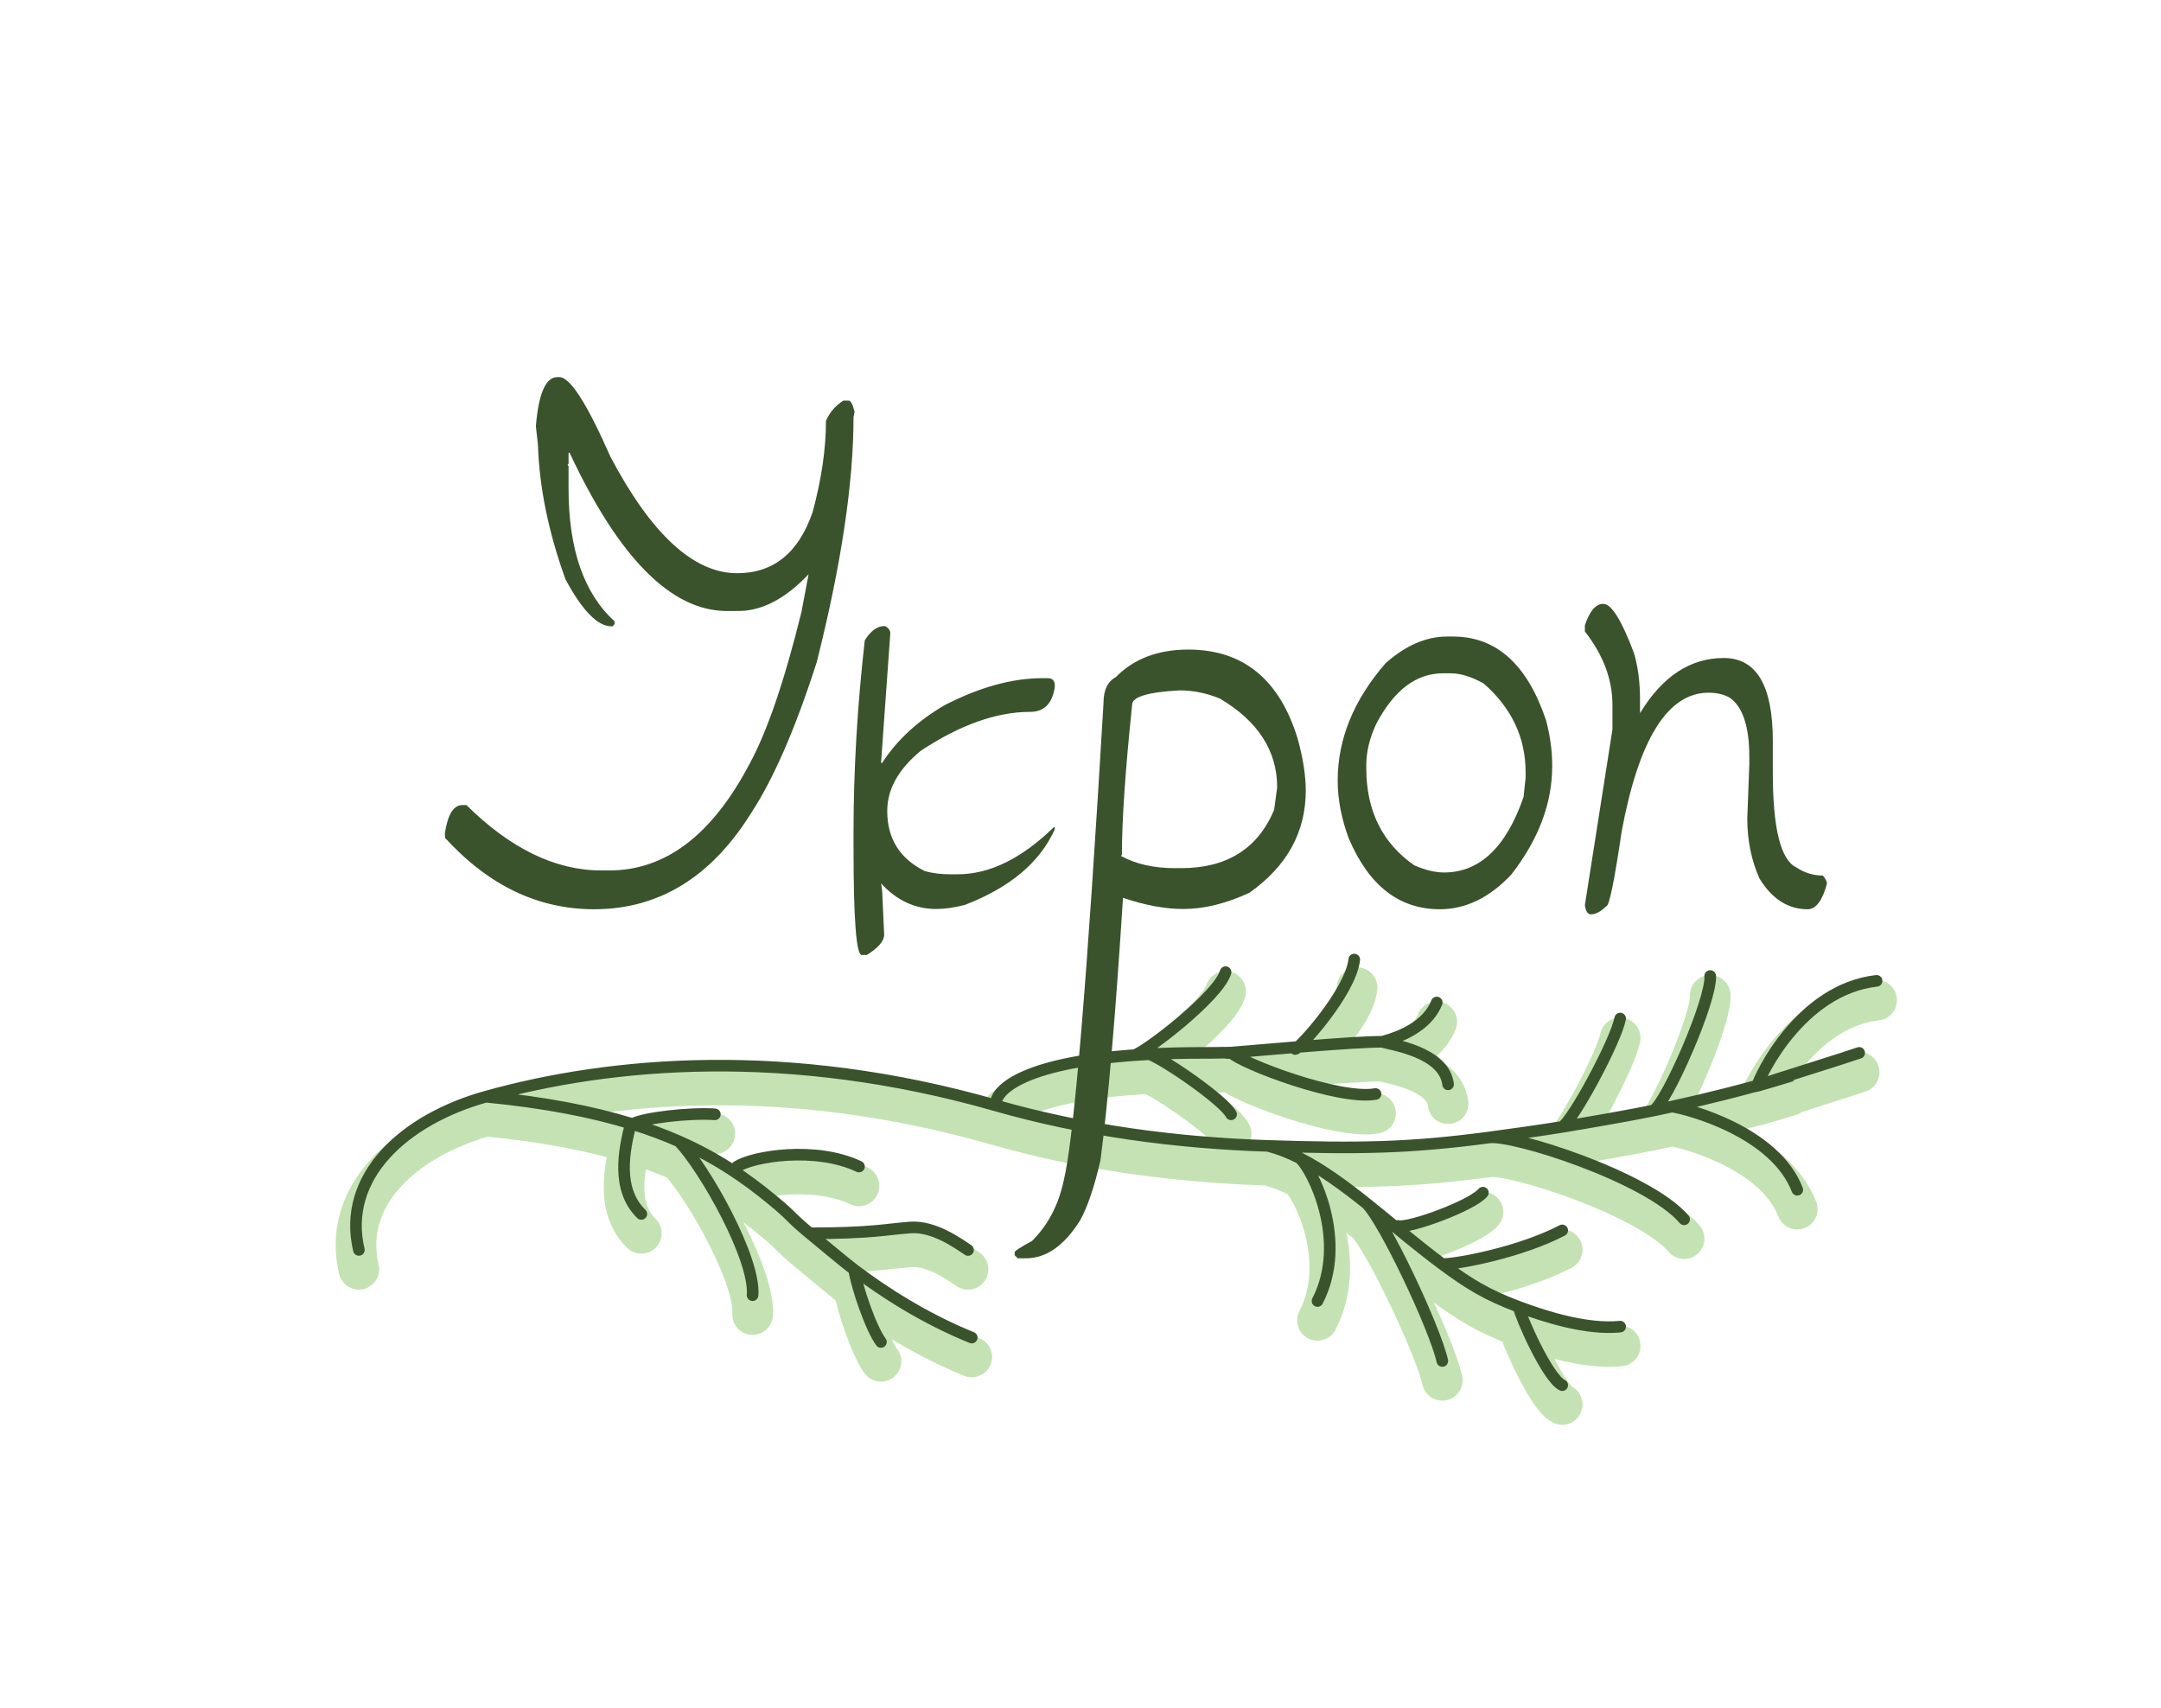 <svg width="1117" height="883" viewBox="0 0 1117 883" fill="none" xmlns="http://www.w3.org/2000/svg">
<path d="M185.501 656.102C176.535 618.154 208.912 588.694 251.142 576.886M514.732 581.414C560.658 594.56 608.536 600.801 655.504 602.329M514.732 581.414C407.365 550.681 315.556 558.875 251.142 576.886M514.732 581.414C513.884 573.399 529.537 558.292 594.215 554.923M960.99 554.246C957.41 555.604 912.397 569.72 908.32 571.14M742.649 528.21C740.802 532.774 735.346 542.922 714.5 548.5M655.504 602.329C660.976 603.75 666.391 605.905 671.784 608.624M655.504 602.329C701.658 603.83 727.818 603.524 769.5 598M837.455 695.744C820.556 697.45 799.502 690.927 785 685.5M251.142 576.886C281.882 579.891 306.172 584.689 326.077 590.783M502.282 701.404C477.816 691.503 456.57 677.729 441.5 666.313M326.077 590.783C322.5 604.5 318.476 624.822 331.5 637.5M326.077 590.783C326.916 591.042 326.077 590.783 326.916 591.042M326.916 591.042C332.383 587.832 356.476 585.094 369.5 586M326.916 591.042C335.742 593.777 343.701 596.769 350.976 599.974M381 613C389.3 607.717 421.5 602.329 444 613M350.976 599.974C364.383 614.163 390.532 660.483 389 679.5M350.976 599.974C370.837 608.723 385.606 619.059 399.015 630.089C410.665 639.672 406.456 637.454 418.5 647.5M441.5 666.313C442.777 674.854 449.995 696.424 455.358 703.668M441.5 666.313C437.491 663.276 422.175 650.565 418.5 647.5M418.5 647.5C450.5 647.5 458.242 645.406 470.5 644.5C482.758 643.594 495.26 652.729 500.367 656.125M587.512 554.246C593.577 552.359 629.669 525.178 633.5 512.5M594.215 554.923C602.621 554.485 611.854 554.246 621.987 554.246C623.603 554.246 625.199 554.24 626.775 554.229C630.051 554.205 633.243 554.156 636.351 554.085M594.215 554.923C602.515 558.093 632.521 578.755 636.351 586M636.351 554.085C646.467 553.852 627.931 554.757 636.351 554.085ZM636.351 554.085C641.459 559.504 692 578.896 711 575.5M636.351 554.085C656.279 552.494 698.598 548.5 714.5 548.5M669.5 552.237C671.415 552.237 699.576 527.5 701.47 510.5M714.5 548.5C718.65 549.967 746.5 553.5 748.5 570.5M671.784 608.624C678.487 614.27 697 651.5 681 682.5M671.784 608.624C683.261 614.411 694.637 622.753 706.259 632.019M706.259 632.019C715.197 640.431 741.691 696.294 745.522 713.5M706.259 632.019C715.919 639.721 725.749 648.062 735.945 656.102C739.1 658.59 742.29 661.049 745.522 663.452M722.538 643.673C727.965 645.294 761.137 633.107 766.5 626.5M745.522 663.452C754.779 663.273 786.5 657 807.5 646M745.522 663.452C759.587 673.911 768.899 679.475 785 685.5M785 685.5C785.638 689.904 799.839 722.378 807.5 726M769.5 598C781.63 596.027 852.113 618.543 870.5 640.277M769.5 598C779.286 596.703 798.145 594.043 807.5 592.5M807.5 592.5C813.246 588.933 835.156 548.273 837.455 536.5M807.5 592.5C820.425 590.368 842.75 586.51 854.692 584.031M854.692 584.031C861.396 580.14 884.766 527.178 884 514.5M854.692 584.031C857.924 583.36 861.117 582.679 864.268 581.99M864.268 581.99C872.887 583.307 917.508 595.116 929 625M864.268 581.99C873.931 579.875 883.206 577.679 892.04 575.442C897.649 574.021 903.08 572.584 908.32 571.14M908.32 571.14C913.975 569.583 919.407 568.018 924.599 566.458C933.658 563.738 900.81 573.756 908.32 571.14ZM908.32 571.14C909.596 566.353 930.5 521.5 970 517" stroke="#C5E2B4" stroke-width="21" stroke-linecap="round"/>
<path d="M185.501 646.102C176.535 608.154 208.912 578.694 251.142 566.886M514.732 571.414C560.658 584.56 608.536 590.801 655.504 592.329M514.732 571.414C407.365 540.681 315.556 548.875 251.142 566.886M514.732 571.414C513.884 563.399 529.537 548.292 594.215 544.923M960.99 544.246C957.41 545.604 912.397 559.72 908.32 561.14M742.649 518.21C740.802 522.774 735.346 532.922 714.5 538.5M655.504 592.329C660.976 593.75 666.391 595.905 671.784 598.624M655.504 592.329C701.658 593.83 727.818 593.524 769.5 588M837.455 685.744C820.556 687.45 799.502 680.927 785 675.5M251.142 566.886C281.882 569.891 306.172 574.689 326.077 580.783M502.282 691.404C477.816 681.503 456.57 667.729 441.5 656.313M326.077 580.783C322.5 594.5 318.476 614.822 331.5 627.5M326.077 580.783C326.916 581.042 326.077 580.783 326.916 581.042M326.916 581.042C332.383 577.832 356.476 575.094 369.5 576M326.916 581.042C335.742 583.777 343.701 586.769 350.976 589.974M381 603C389.3 597.717 421.5 592.329 444 603M350.976 589.974C364.383 604.163 390.532 650.483 389 669.5M350.976 589.974C370.837 598.723 385.606 609.059 399.015 620.089C410.665 629.672 406.456 627.454 418.5 637.5M441.5 656.313C442.777 664.854 449.995 686.424 455.358 693.668M441.5 656.313C437.491 653.276 422.175 640.565 418.5 637.5M418.5 637.5C450.5 637.5 458.242 635.406 470.5 634.5C482.758 633.594 495.26 642.729 500.367 646.125M586.5 545.396C592.565 543.509 629.669 515.178 633.5 502.5M594.215 544.923C602.621 544.485 611.854 544.246 621.987 544.246C623.603 544.246 625.199 544.24 626.775 544.229C630.051 544.205 633.243 544.156 636.351 544.085M594.215 544.923C602.515 548.093 632.521 568.755 636.351 576M636.351 544.085C646.467 543.852 627.931 544.757 636.351 544.085ZM636.351 544.085C641.459 549.504 692 568.896 711 565.5M636.351 544.085C656.279 542.494 698.598 538.5 714.5 538.5M669.5 542.237C671.415 542.237 698.106 513 700 496M714.5 538.5C718.65 539.967 746.5 543.5 748.5 560.5M671.784 598.624C678.487 604.27 697 641.5 681 672.5M671.784 598.624C683.261 604.411 694.637 612.753 706.259 622.019M706.259 622.019C715.197 630.431 741.691 686.294 745.522 703.5M706.259 622.019C715.919 629.721 725.749 638.062 735.945 646.102C739.1 648.59 742.29 651.049 745.522 653.452M722.538 633.673C727.965 635.294 761.137 623.107 766.5 616.5M745.522 653.452C754.779 653.273 786.5 647 807.5 636M745.522 653.452C759.587 663.911 768.899 669.475 785 675.5M785 675.5C785.638 679.904 799.839 712.378 807.5 716M769.5 588C781.63 586.027 852.113 608.543 870.5 630.277M769.5 588C779.286 586.703 798.145 584.043 807.5 582.5M807.5 582.5C813.246 578.933 835.156 538.273 837.455 526.5M807.5 582.5C820.425 580.368 842.75 576.51 854.692 574.031M854.692 574.031C861.396 570.14 884.766 517.178 884 504.5M854.692 574.031C857.924 573.36 861.117 572.679 864.268 571.99M864.268 571.99C872.887 573.307 917.508 585.116 929 615M864.268 571.99C873.931 569.875 883.206 567.679 892.04 565.442C897.649 564.021 903.08 562.584 908.32 561.14M908.32 561.14C913.975 559.583 919.407 558.018 924.599 556.458C933.658 553.738 900.81 563.756 908.32 561.14ZM908.32 561.14C909.596 556.353 930.5 511.5 970 507" stroke="#3B532D" stroke-width="6" stroke-linecap="round"/>
<path d="M288.076 194.933H289.132C294.675 194.933 303.475 208.66 315.53 236.113C336.736 276.238 358.558 296.301 380.997 296.301C399.827 296.301 412.85 285.742 420.066 264.623C424.641 247.641 426.929 231.978 426.929 217.635C428.689 213.323 431.681 209.803 435.905 207.076H438.544C439.776 207.076 440.832 209.012 441.712 212.883L441.184 215.523C441.184 249.664 434.849 291.901 422.178 342.234C411.09 376.815 399.651 403.037 387.86 420.9C367.27 453.633 340.344 470 307.082 470C278.132 470 252.438 457.681 230 433.043V430.403C231.496 420.9 234.488 416.148 238.975 416.148H241.087C263.877 438.674 287.108 449.937 310.778 449.937H315.002C343.951 449.937 368.062 431.635 387.332 395.03C396.484 378.311 405.459 352.089 414.258 316.363L417.954 296.829C405.987 309.5 393.844 315.836 381.525 315.836H375.717C347.031 315.836 319.929 288.558 294.411 234.002H293.883V239.809L293.355 240.337L293.883 240.865V252.48C293.883 283.894 301.803 306.772 317.641 321.115V322.699L316.586 323.755H316.058C308.93 323.755 301.011 315.66 292.299 299.469C283.5 275.095 278.748 251.864 278.044 229.778L276.988 220.275C278.396 203.38 282.092 194.933 288.076 194.933ZM457.023 323.623H457.551C459.311 324.679 460.191 325.911 460.191 327.319L455.439 393.842V394.37H455.967C463.711 382.403 474.622 372.371 488.701 364.276C506.651 355.125 523.37 350.549 538.857 350.549H541.497C543.961 350.549 545.192 351.781 545.192 354.245V355.301C543.873 363.748 539.649 367.972 532.521 367.972C515.099 367.972 496.268 374.659 476.03 388.034C464.414 397.537 458.607 407.921 458.607 419.184C458.607 433.527 465.118 443.91 478.141 450.333C482.189 451.389 486.413 451.917 490.813 451.917H495.036C511.491 451.917 528.034 443.822 544.664 427.631H545.192V428.687C537.537 445.758 522.05 458.781 498.732 467.756C493.188 469.164 488.261 469.868 483.949 469.868C473.038 469.868 463.535 465.468 455.439 456.669L455.967 460.365L457.023 483.067C457.023 486.411 454.031 489.931 448.048 493.626H445.408C442.592 493.626 441.184 475.148 441.184 438.19V430.271C441.184 398.153 443.12 365.068 446.992 331.014C450.072 326.087 453.415 323.623 457.023 323.623ZM614.223 335.766C642.469 335.766 661.3 351.077 670.715 381.699C673.531 391.906 674.939 400.881 674.939 408.625C674.939 430.095 665.259 447.694 645.901 461.421C633.846 467.052 622.407 469.868 611.583 469.868C602.168 469.868 591.785 467.932 580.434 464.06V464.588C576.562 525.392 572.69 570.444 568.819 599.746C565.651 613.561 562.131 623.944 558.259 630.896C550.076 643.919 540.749 650.431 530.278 650.431H526.054L524.47 648.847V647.263C524.47 646.647 527.462 644.711 533.445 641.455C541.629 633.36 547.084 622.977 549.812 610.306C555.092 589.011 561.955 506.649 570.403 363.22C570.403 356.708 572.514 352.309 576.738 350.021C586.065 340.518 598.56 335.766 614.223 335.766ZM579.906 441.886L579.378 442.414C587.033 446.638 596.361 448.75 607.36 448.75H610.528C634.11 448.75 650.125 438.718 658.572 418.656L660.156 407.041C660.156 388.122 650.301 372.811 630.59 361.108C623.727 358.292 616.863 356.884 610 356.884H609.472C593.281 357.764 585.185 360.228 585.185 364.276C581.666 398.153 579.906 424.023 579.906 441.886ZM747.929 329.035H751.097C773.447 329.035 789.462 343.465 799.141 372.327C801.253 380.335 802.309 388.078 802.309 395.558V396.086C802.309 415.268 795.27 433.923 781.191 452.049C769.928 464.016 757.609 470 744.234 470C723.291 470 707.628 457.857 697.245 433.571C693.373 423.275 691.438 413.244 691.438 403.477C691.438 382.007 699.709 361.768 716.252 342.762C726.635 333.61 737.194 329.035 747.929 329.035ZM706.22 395.558V397.141C706.22 419.052 714.492 435.771 731.035 447.298C736.754 449.762 741.858 450.993 746.345 450.993C764.824 450.993 778.551 437.97 787.526 411.924L788.582 401.893V399.253C788.582 381.303 781.367 365.992 766.936 353.321C760.6 349.801 754.969 348.041 750.041 348.041H745.817C732.09 348.041 720.651 356.664 711.5 373.911C707.98 381.303 706.22 388.518 706.22 395.558ZM828.707 312.14C832.931 312.14 838.211 320.587 844.546 337.482C846.658 344.433 847.714 352.529 847.714 361.768V368.632C859.241 349.625 873.672 340.122 891.007 340.122C907.901 340.122 916.349 354.377 916.349 382.887V399.253C916.349 428.115 920.396 444.482 928.492 448.354C932.715 451.169 937.291 452.577 942.219 452.577C943.627 454.249 944.331 455.657 944.331 456.801C941.955 465.6 938.611 470 934.299 470C924.268 470 915.997 464.72 909.485 454.161C905.262 444.746 903.15 434.363 903.15 423.012L904.206 395.03V391.334C904.206 375.671 900.862 365.464 894.174 360.712C891.183 358.952 887.487 358.072 883.087 358.072C862.057 358.072 847.098 382.007 838.211 429.875C834.427 455.569 831.787 468.416 830.291 468.416C827.387 471.232 824.748 472.64 822.372 472.64C820.7 472.64 819.644 471.056 819.204 467.888L833.459 377.079V364.408C833.459 351.209 828.707 338.538 819.204 326.395V323.227C821.668 315.836 824.836 312.14 828.707 312.14Z" fill="#3B532D"/>
</svg>
